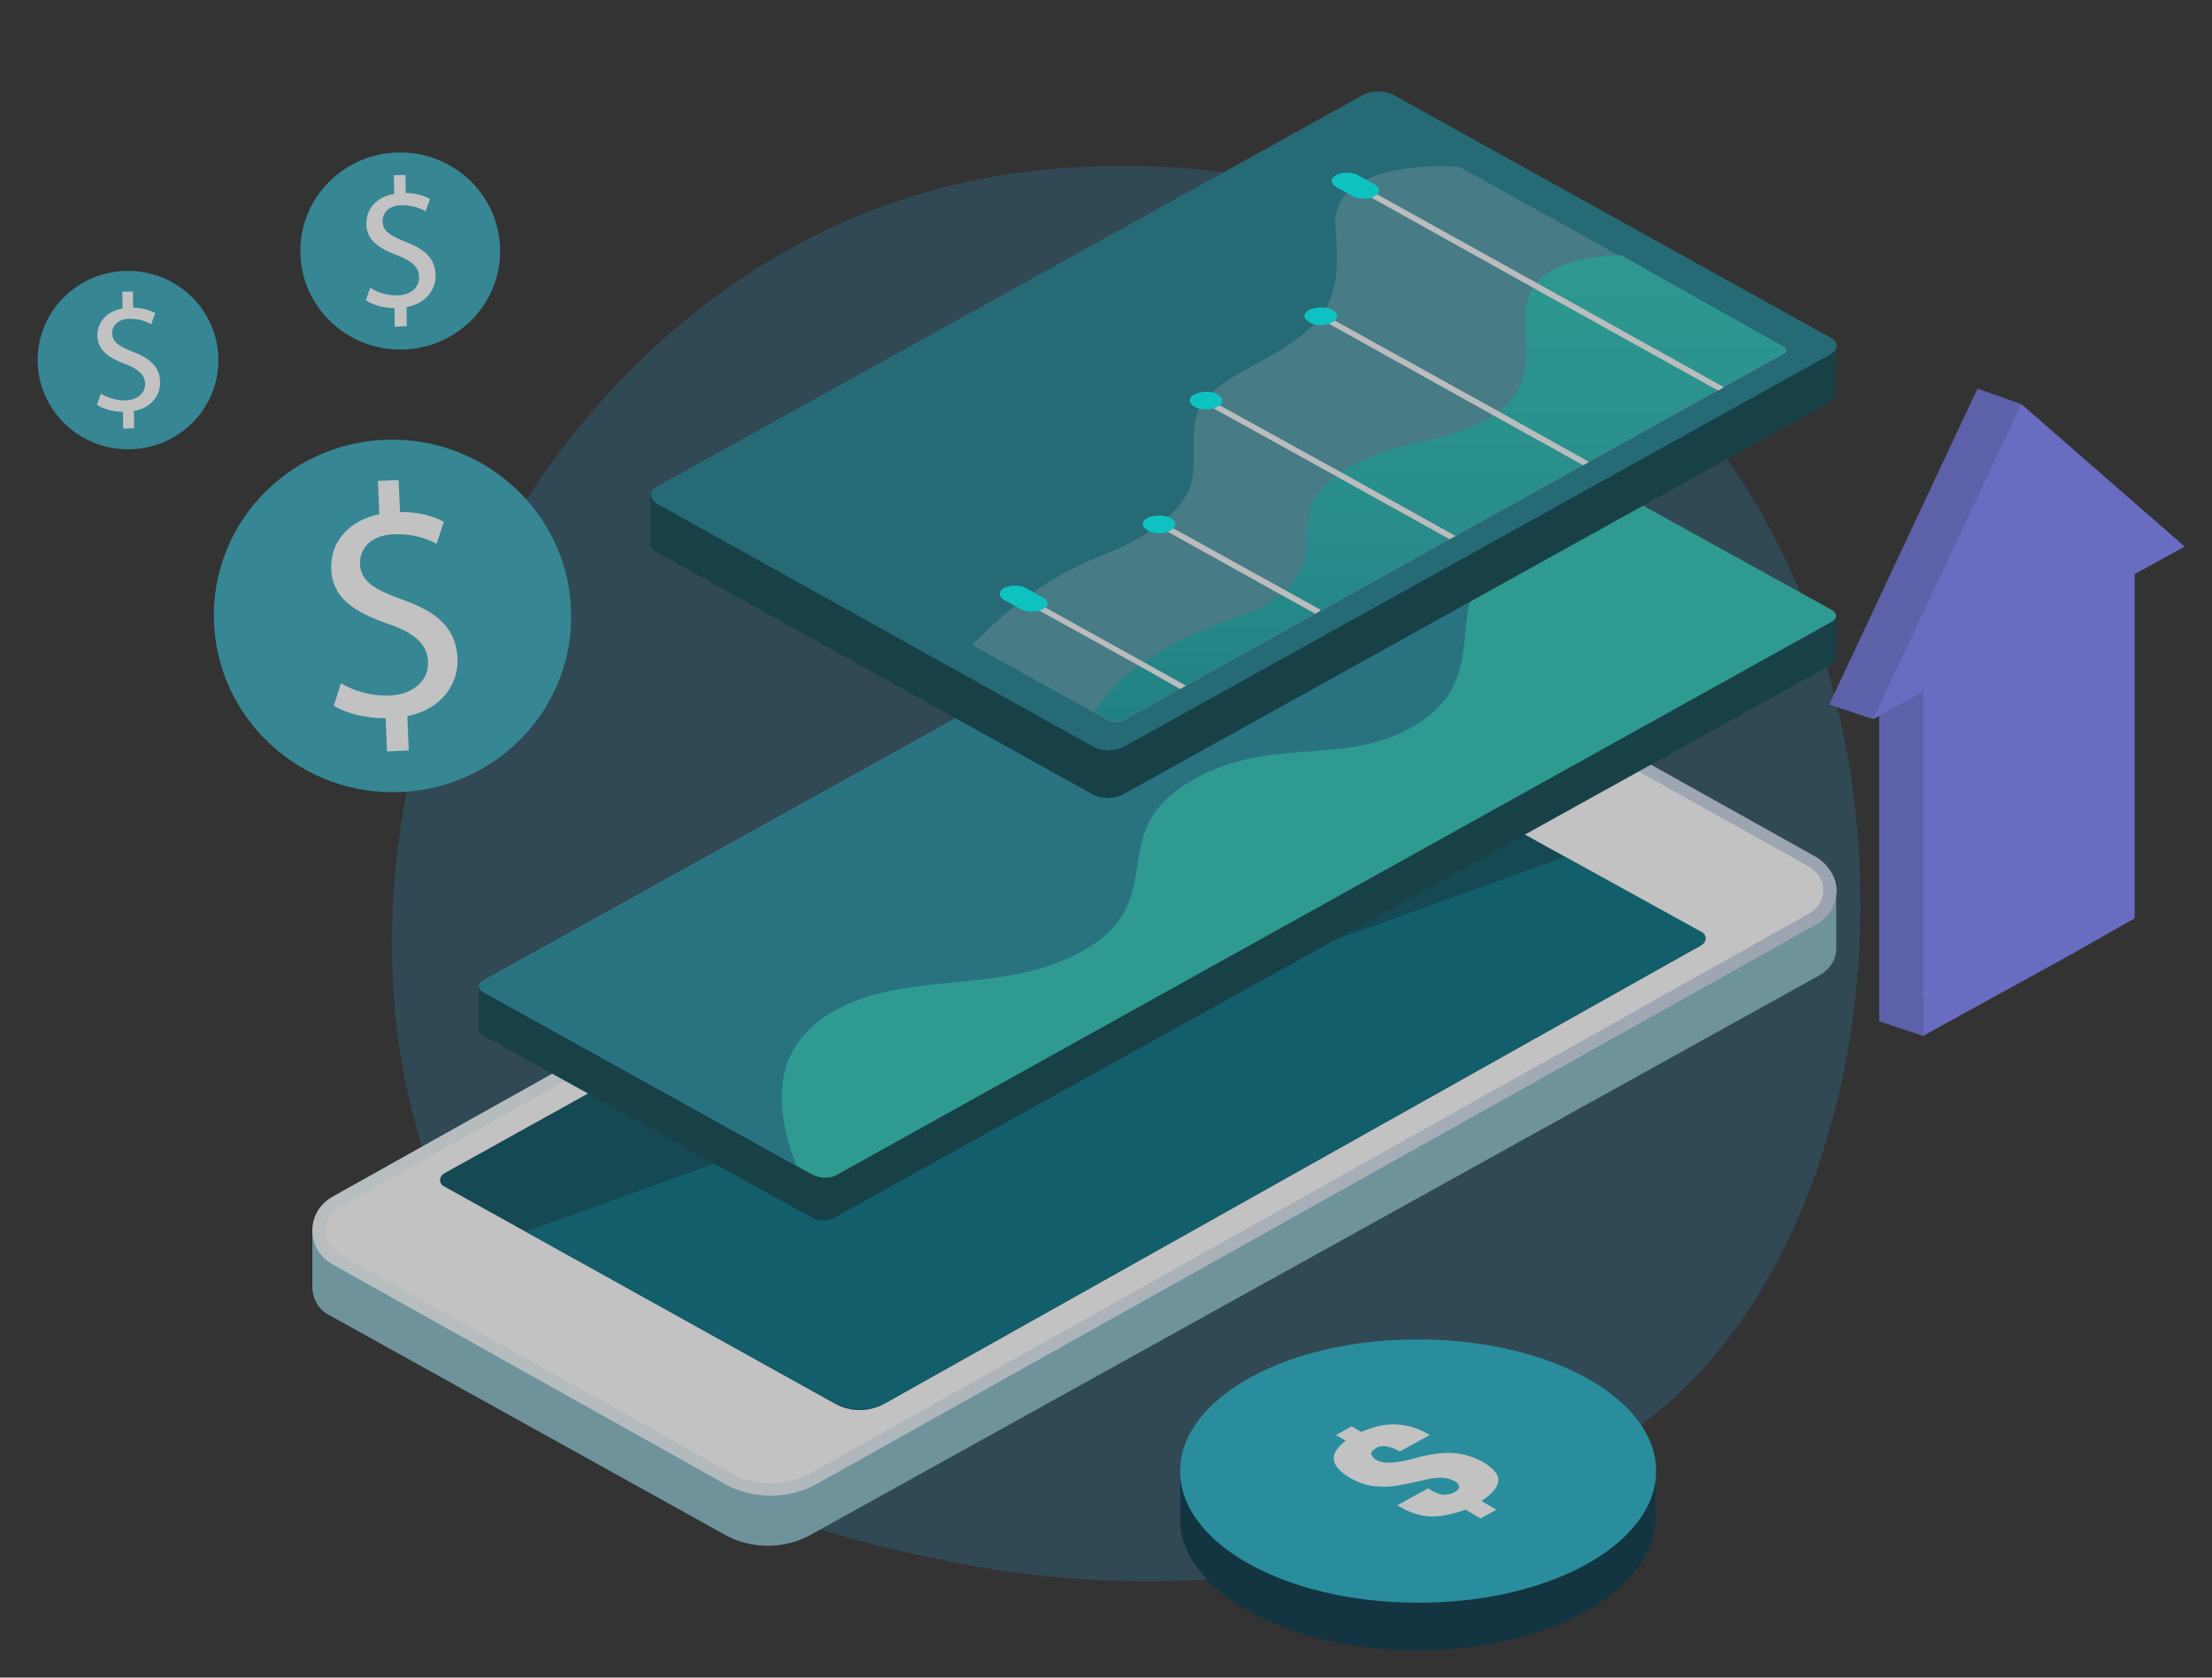<svg width="145" height="110" viewBox="0 0 145 110" fill="none" xmlns="http://www.w3.org/2000/svg">
<rect x="0" y="0" width="145" height="110" fill="#333333" stroke="none"/>
<g opacity="0.7">
<path d="M110.796 90.632C108.819 92.628 106.947 93.918 105.472 94.936C88.102 106.898 67.547 103.412 63.179 102.56C56.727 101.304 44.259 98.874 35.243 88.698C21.604 73.305 23.726 49.056 34.305 33.049C36.24 30.12 46.462 13.871 67.24 11.265C79.814 9.686 94.469 12.87 105.083 21.403C127.364 39.315 125.776 75.501 110.796 90.632Z" fill="#305263"/>
<path d="M115.967 58.409L93.098 45.709C91.516 44.805 89.507 44.805 87.926 45.709L24.877 80.685H20.475V84.384V84.466C20.517 85.165 20.859 85.864 21.586 86.233L47.489 100.618C49.242 101.605 51.422 101.605 53.174 100.618L119.258 63.958C119.985 63.547 120.369 62.889 120.369 62.19V58.409H115.967" fill="#87BCC8"/>
<path d="M21.629 78.827L87.926 42.002C89.508 41.098 91.517 41.098 93.098 42.002L119.258 56.51C120.754 57.332 120.754 59.428 119.258 60.251L53.217 96.911C51.465 97.897 49.285 97.897 47.532 96.911L21.629 82.526C20.133 81.704 20.133 79.649 21.629 78.827Z" fill="white"/>
<path d="M50.524 97.248C49.627 97.248 48.729 97.042 47.917 96.59L22.227 82.205C21.672 81.876 21.329 81.301 21.329 80.684C21.329 80.068 21.672 79.493 22.227 79.164L87.969 42.339C88.695 41.928 89.507 41.722 90.32 41.722C91.132 41.722 91.944 41.928 92.671 42.339L118.617 56.847C119.172 57.176 119.514 57.751 119.514 58.367C119.514 58.984 119.172 59.559 118.617 59.888L53.132 96.59C52.319 97.042 51.422 97.248 50.524 97.248ZM90.32 40.941C89.379 40.941 88.396 41.188 87.541 41.64L21.8 78.465L21.928 78.629L22.013 78.794L21.928 78.629L21.8 78.465C20.988 78.917 20.475 79.739 20.475 80.684C20.475 81.63 20.988 82.452 21.8 82.904L47.489 97.289C48.43 97.823 49.456 98.07 50.524 98.07C51.593 98.07 52.619 97.823 53.559 97.289L119.044 60.628C119.856 60.176 120.369 59.354 120.369 58.409C120.369 57.504 119.856 56.682 119.044 56.189L93.098 41.681C92.243 41.188 91.303 40.941 90.32 40.941Z" fill="url(#paint0_linear_6260_4074)"/>
<path d="M29.109 76.944L82.882 47.064C83.908 46.489 85.147 46.489 86.13 47.064L111.521 61.12C111.863 61.326 111.863 61.778 111.521 61.983L58.004 92.027C56.978 92.602 55.739 92.602 54.713 92.027L29.066 77.766C28.767 77.601 28.767 77.149 29.109 76.944Z" fill="#085261"/>
<path opacity="0.8" d="M102.587 56.18L34.452 80.757L54.756 92.018H54.799C54.799 92.018 54.799 92.018 54.841 92.018C55.312 92.265 55.867 92.388 56.423 92.388C56.979 92.388 57.577 92.265 58.047 91.977L111.564 61.934C111.735 61.851 111.82 61.687 111.82 61.523C111.82 61.358 111.735 61.194 111.564 61.112L102.587 56.18Z" fill="#06788C"/>
<path d="M120.07 40.03L98.526 28.029C98.142 27.824 97.501 27.824 97.116 28.029L31.674 64.361C31.46 64.484 31.374 64.608 31.374 64.772V67.484C31.374 67.608 31.46 67.772 31.674 67.895L53.26 79.855C53.644 80.061 54.285 80.061 54.67 79.855L120.07 43.565C120.241 43.441 120.369 43.318 120.369 43.195V40.482C120.369 40.277 120.284 40.112 120.07 40.03Z" fill="#0D4650"/>
<g opacity="0.8">
<path opacity="0.8" d="M96.99 28.029L31.676 64.279C31.291 64.484 31.291 64.854 31.676 65.06L53.22 77.019C53.604 77.225 54.245 77.225 54.63 77.019L119.944 40.77C120.329 40.564 120.329 40.194 119.944 39.989L98.401 28.029C98.016 27.824 97.375 27.824 96.99 28.029Z" fill="#32B9CF"/>
</g>
<path d="M106.263 32.348L120.07 39.992C120.455 40.198 120.455 40.568 120.07 40.773L54.799 77.064C54.414 77.269 53.773 77.269 53.388 77.064L52.191 76.406C50.097 70.899 51.764 67.981 54.585 66.337C59.33 63.583 65.698 65.268 70.913 62.391C77.026 58.98 72.025 54.541 78.351 51.048C83.395 48.253 88.225 50.267 92.713 47.596C98.74 44.02 93.226 38.554 100.065 34.567C102.16 33.293 104.639 32.676 106.263 32.348Z" fill="#2EC6BA"/>
<path d="M82.198 43.318L76.427 46.523C76.085 46.729 75.487 46.729 75.145 46.523C74.803 46.318 74.803 46.03 75.145 45.825L80.915 42.619C81.257 42.413 81.856 42.413 82.198 42.619C82.582 42.783 82.582 43.112 82.198 43.318Z" fill="#F4F6FA"/>
<path d="M76.042 46.276C75.914 46.358 75.743 46.358 75.615 46.276C75.487 46.194 75.487 46.111 75.615 46.029L81.385 42.823C81.514 42.741 81.685 42.741 81.813 42.823C81.941 42.906 81.941 42.988 81.813 43.07L76.042 46.276Z" fill="#D2D6E3"/>
<path opacity="0.25" d="M119.942 23.262L73.692 48.949C73.137 49.278 72.196 49.278 71.641 48.949L43.044 33.084C42.489 32.756 42.489 32.263 43.044 31.934L89.294 6.247C89.85 5.918 90.79 5.918 91.346 6.247L119.9 22.111C120.541 22.44 120.541 22.933 119.942 23.262Z" fill="#E2E5ED"/>
<path d="M120.369 22.645C120.327 22.44 120.198 22.275 119.942 22.111L91.388 6.247C90.833 5.918 89.892 5.918 89.337 6.247L43.044 31.934C42.745 32.098 42.617 32.304 42.617 32.509V35.633V35.756H42.659C42.702 35.92 42.83 36.085 43.044 36.208L71.597 52.072C72.153 52.401 73.094 52.401 73.649 52.072L119.899 26.385C120.198 26.221 120.327 26.015 120.327 25.81L120.369 22.645Z" fill="#0D4650"/>
<path opacity="0.8" d="M119.943 23.262L73.693 48.949C73.137 49.278 72.197 49.278 71.641 48.949L43.088 33.043C42.532 32.715 42.532 32.221 43.088 31.893L89.338 6.247C89.893 5.918 90.834 5.918 91.389 6.247L119.943 22.111C120.541 22.399 120.541 22.933 119.943 23.262Z" fill="#2590A2"/>
<path opacity="0.25" d="M95.663 10.94L116.907 22.735C117.163 22.859 117.163 23.105 116.907 23.229L73.606 47.272C73.35 47.395 72.965 47.395 72.709 47.272L63.732 42.299C66.767 39.093 69.674 37.449 71.939 36.545C73.008 36.134 75.615 35.065 77.24 33.216C77.796 32.558 78.18 31.777 78.223 30.75C78.394 27.421 77.454 26.434 82.284 23.886C87.114 21.338 87.969 19.735 87.541 14.968C87.114 10.2 95.663 10.94 95.663 10.94Z" fill="#E2E5ED"/>
<path d="M116.907 23.183L112.975 25.361L112.633 25.567L104.169 30.252L103.827 30.458L95.449 35.102L95.064 35.307L86.558 40.034L86.216 40.239L77.753 44.925L77.411 45.13L73.607 47.226C73.35 47.349 72.965 47.349 72.709 47.226L71.726 46.651C72.581 45.377 73.649 44.349 74.675 43.609C74.803 43.527 74.889 43.445 75.017 43.363C75.658 42.911 76.299 42.582 76.855 42.253C78.992 41.185 80.36 40.733 81.472 40.322C82.455 39.952 83.181 39.664 83.994 38.924C84.036 38.883 84.079 38.842 84.165 38.801C84.207 38.76 84.25 38.719 84.293 38.678C85.575 37.444 85.661 36.253 85.703 35.102C85.746 33.746 85.789 32.471 87.67 31.156C87.712 31.115 87.798 31.074 87.841 31.033C87.883 30.992 87.969 30.951 88.012 30.91C88.567 30.54 89.209 30.211 90.619 29.677C93.397 28.69 95.535 28.814 97.971 27.17C98.099 27.087 98.185 27.005 98.313 26.923C101.519 24.457 99.04 21.046 100.536 18.785C100.621 18.703 100.664 18.58 100.75 18.498C101.092 18.128 101.519 17.799 102.16 17.511C103.528 16.895 105.195 16.772 106.264 16.73L116.907 22.731C117.164 22.854 117.164 23.06 116.907 23.183Z" fill="url(#paint1_linear_6260_4074)"/>
<path d="M77.71 44.975L77.368 45.181L74.675 43.66L67.024 39.427C66.938 39.386 66.895 39.263 66.938 39.18C66.981 39.098 67.109 39.057 67.195 39.098L74.974 43.414L77.624 44.893C77.667 44.893 77.71 44.934 77.71 44.975Z" fill="#F4F6FA"/>
<path d="M86.558 40.038L86.216 40.243L83.993 39.01L75.872 34.489C75.787 34.448 75.744 34.325 75.787 34.243C75.829 34.161 75.957 34.12 76.043 34.161L84.293 38.723L86.516 39.956C86.516 39.997 86.558 40.038 86.558 40.038Z" fill="#F4F6FA"/>
<path d="M104.126 30.302L103.784 30.507L98.014 27.301L86.43 20.849C86.344 20.808 86.302 20.684 86.344 20.602C86.387 20.52 86.515 20.479 86.601 20.52L98.313 27.014L104.041 30.22C104.084 30.261 104.126 30.261 104.126 30.302Z" fill="#F4F6FA"/>
<path d="M112.974 25.407L112.632 25.612L100.578 18.913L88.781 12.337C88.695 12.296 88.653 12.173 88.695 12.091C88.738 12.008 88.866 11.967 88.952 12.008L100.792 18.584L112.889 25.325C112.932 25.325 112.974 25.366 112.974 25.407Z" fill="#F4F6FA"/>
<path d="M90.106 12.872C89.721 13.077 89.08 13.077 88.695 12.872L87.584 12.255C87.199 12.05 87.199 11.68 87.584 11.474C87.969 11.269 88.61 11.269 88.995 11.474L90.106 12.091C90.491 12.296 90.491 12.666 90.106 12.872Z" fill="#00FFFF"/>
<path d="M76.727 33.959C77.154 34.205 77.154 34.575 76.727 34.781C76.299 35.027 75.658 35.027 75.231 34.781C74.803 34.534 74.803 34.164 75.231 33.959C75.658 33.753 76.342 33.753 76.727 33.959Z" fill="#00FFFF"/>
<path d="M87.327 20.31C87.755 20.557 87.755 20.927 87.327 21.132C86.9 21.379 86.258 21.379 85.831 21.132C85.404 20.886 85.404 20.516 85.831 20.31C86.216 20.105 86.9 20.105 87.327 20.31Z" fill="#00FFFF"/>
<path d="M68.349 39.954C67.964 40.159 67.323 40.159 66.938 39.954L65.827 39.337C65.442 39.132 65.442 38.762 65.827 38.556C66.211 38.351 66.853 38.351 67.237 38.556L68.349 39.173C68.776 39.379 68.776 39.748 68.349 39.954Z" fill="#00FFFF"/>
<path d="M95.406 35.15L95.021 35.355L87.626 31.245L78.864 26.396C78.778 26.355 78.735 26.231 78.778 26.149C78.821 26.067 78.949 26.026 79.034 26.067L87.968 30.999L95.278 35.068C95.363 35.109 95.363 35.109 95.406 35.15Z" fill="#F4F6FA"/>
<path d="M79.804 25.857C80.232 26.104 80.232 26.474 79.804 26.679C79.377 26.885 78.736 26.926 78.308 26.679C77.881 26.433 77.881 26.063 78.308 25.857C78.736 25.652 79.377 25.611 79.804 25.857Z" fill="#00FFFF"/>
<path d="M108.56 96.003H107.193C104.756 93.044 99.413 90.948 93.129 90.907C86.718 90.866 81.204 92.962 78.725 96.003H77.357V99.949C77.741 104.511 84.452 108.127 92.745 108.21C101.166 108.251 108.09 104.593 108.475 99.949H108.518V96.003H108.56Z" fill="#043647"/>
<path d="M108.561 96.539C108.475 101.306 101.422 105.169 92.788 105.087C84.153 105.046 77.272 101.142 77.357 96.374C77.442 91.607 84.495 87.743 93.13 87.826C101.722 87.867 108.646 91.771 108.561 96.539Z" fill="#25B4CB"/>
<path d="M93.985 99.442C93.301 99.442 92.617 99.278 91.89 98.867L91.591 98.703L93.6 97.593L93.814 97.716C94.156 97.922 94.455 98.004 94.669 98.004C94.925 98.004 95.139 97.963 95.353 97.839C95.566 97.716 95.652 97.593 95.652 97.469C95.609 97.346 95.523 97.182 95.31 97.1C95.053 96.976 94.797 96.894 94.455 96.894C94.156 96.894 93.814 96.935 93.472 97.017C93.13 97.1 92.745 97.182 92.36 97.264C91.976 97.346 91.548 97.428 91.163 97.469C90.736 97.511 90.309 97.469 89.881 97.428C89.454 97.346 88.984 97.182 88.556 96.935C87.188 96.154 87.06 95.332 88.214 94.469L87.573 94.099L88.599 93.524L89.24 93.894C90.052 93.524 90.822 93.36 91.548 93.401C92.275 93.442 93.002 93.647 93.728 94.099L91.762 95.168L91.591 95.086C91.377 94.963 91.121 94.88 90.864 94.839C90.608 94.798 90.351 94.839 90.18 94.963C89.967 95.086 89.881 95.209 89.881 95.332C89.924 95.456 90.009 95.579 90.18 95.702C90.437 95.867 90.736 95.908 91.035 95.908C91.335 95.908 91.677 95.867 92.061 95.784C92.403 95.702 92.788 95.62 93.172 95.497C93.557 95.415 93.985 95.332 94.412 95.291C94.84 95.25 95.267 95.25 95.737 95.332C96.207 95.415 96.678 95.579 97.148 95.826C97.874 96.237 98.259 96.689 98.216 97.1C98.174 97.511 97.832 97.963 97.105 98.415L98.088 98.99L97.062 99.566L96.079 98.99C95.395 99.237 94.669 99.401 93.985 99.442Z" fill="white"/>
<path d="M140.341 34.825L132.495 27.957V26.494L129.627 25.48L119.908 46.197L122.777 47.154L123.186 46.928V57.23V59.313V66.969L126.055 67.926V65.337L132.905 61.565L137.062 59.257V36.683L140.341 34.825Z" fill="#6F75DB"/>
<path d="M132.496 26.492L143.21 35.837L139.931 37.638V60.212L135.774 62.577L126.055 67.924V60.325V58.242V45.351L122.777 47.152L132.496 26.492Z" fill="#7F86FF"/>
<path d="M26.241 51.935C32.704 51.673 37.715 46.291 37.433 39.913C37.152 33.535 31.684 28.576 25.221 28.838C18.758 29.1 13.747 34.483 14.029 40.861C14.31 47.239 19.778 52.197 26.241 51.935Z" fill="#37AABE"/>
<path d="M25.371 49.272L25.278 47.088C24.014 47.114 22.683 46.782 21.884 46.271L22.35 44.802C23.162 45.287 24.32 45.658 25.544 45.607C27.101 45.543 28.113 44.61 28.06 43.384C28.006 42.196 27.128 41.494 25.478 40.919C23.215 40.14 21.791 39.208 21.711 37.33C21.631 35.542 22.869 34.124 24.865 33.716L24.772 31.532L26.13 31.48L26.223 33.575C27.541 33.562 28.446 33.869 29.098 34.214L28.619 35.657C28.153 35.414 27.235 34.98 25.837 35.031C24.147 35.095 23.561 36.117 23.601 36.985C23.654 38.109 24.479 38.633 26.423 39.335C28.712 40.153 29.896 41.226 29.99 43.154C30.07 44.866 28.938 46.501 26.702 46.96L26.795 49.208L25.371 49.272Z" fill="white"/>
<path d="M26.331 22.921C29.948 22.871 32.836 19.938 32.784 16.369C32.731 12.8 29.756 9.947 26.14 9.996C22.524 10.046 19.635 12.979 19.688 16.548C19.741 20.117 22.715 22.97 26.331 22.921Z" fill="#37AABE"/>
<path d="M25.876 21.426L25.863 20.2C25.158 20.2 24.412 19.996 23.986 19.689L24.266 18.872C24.705 19.153 25.357 19.383 26.036 19.37C26.901 19.357 27.487 18.859 27.474 18.169C27.46 17.505 26.981 17.096 26.063 16.752C24.811 16.279 24.026 15.742 24.013 14.682C24 13.673 24.705 12.907 25.836 12.716L25.823 11.489L26.582 11.477L26.595 12.652C27.327 12.664 27.833 12.856 28.192 13.047L27.899 13.852C27.647 13.712 27.128 13.456 26.355 13.456C25.41 13.469 25.064 14.031 25.078 14.516C25.091 15.142 25.544 15.449 26.622 15.87C27.886 16.356 28.538 16.981 28.552 18.054C28.565 19.012 27.899 19.919 26.648 20.136L26.662 21.388L25.876 21.426Z" fill="white"/>
<path d="M8.48 29.461C11.751 29.416 14.364 26.762 14.316 23.531C14.268 20.301 11.578 17.718 8.307 17.763C5.036 17.808 2.423 20.462 2.471 23.693C2.519 26.923 5.209 29.506 8.48 29.461Z" fill="#37AABE"/>
<path d="M8.074 28.105L8.061 27.006C7.422 27.006 6.756 26.815 6.357 26.547L6.61 25.806C7.009 26.061 7.595 26.266 8.207 26.253C8.992 26.24 9.525 25.78 9.511 25.167C9.498 24.567 9.059 24.197 8.234 23.877C7.102 23.456 6.397 22.958 6.384 22.013C6.37 21.106 7.009 20.403 8.034 20.224L8.021 19.126L8.713 19.113L8.726 20.173C9.392 20.186 9.844 20.352 10.177 20.531L9.911 21.259C9.671 21.131 9.219 20.901 8.513 20.901C7.661 20.914 7.342 21.425 7.355 21.859C7.368 22.434 7.781 22.702 8.753 23.085C9.897 23.532 10.483 24.095 10.496 25.065C10.51 25.934 9.911 26.751 8.779 26.943L8.793 28.079L8.074 28.105Z" fill="white"/>
</g>
<defs>
<linearGradient id="paint0_linear_6260_4074" x1="120.995" y1="57.806" x2="-10.748" y2="90.855" gradientUnits="userSpaceOnUse">
<stop stop-color="#C7D3E5"/>
<stop offset="0.331" stop-color="#DCE7F1"/>
<stop offset="0.728" stop-color="#F0F9FB"/>
<stop offset="1" stop-color="#F7FFFF"/>
</linearGradient>
<linearGradient id="paint1_linear_6260_4074" x1="94.394" y1="14.626" x2="94.394" y2="55.341" gradientUnits="userSpaceOnUse">
<stop stop-color="#2EC6BA"/>
<stop offset="0.424" stop-color="#25B6B2"/>
<stop offset="1" stop-color="#1499A3"/>
</linearGradient>
</defs>
</svg>

